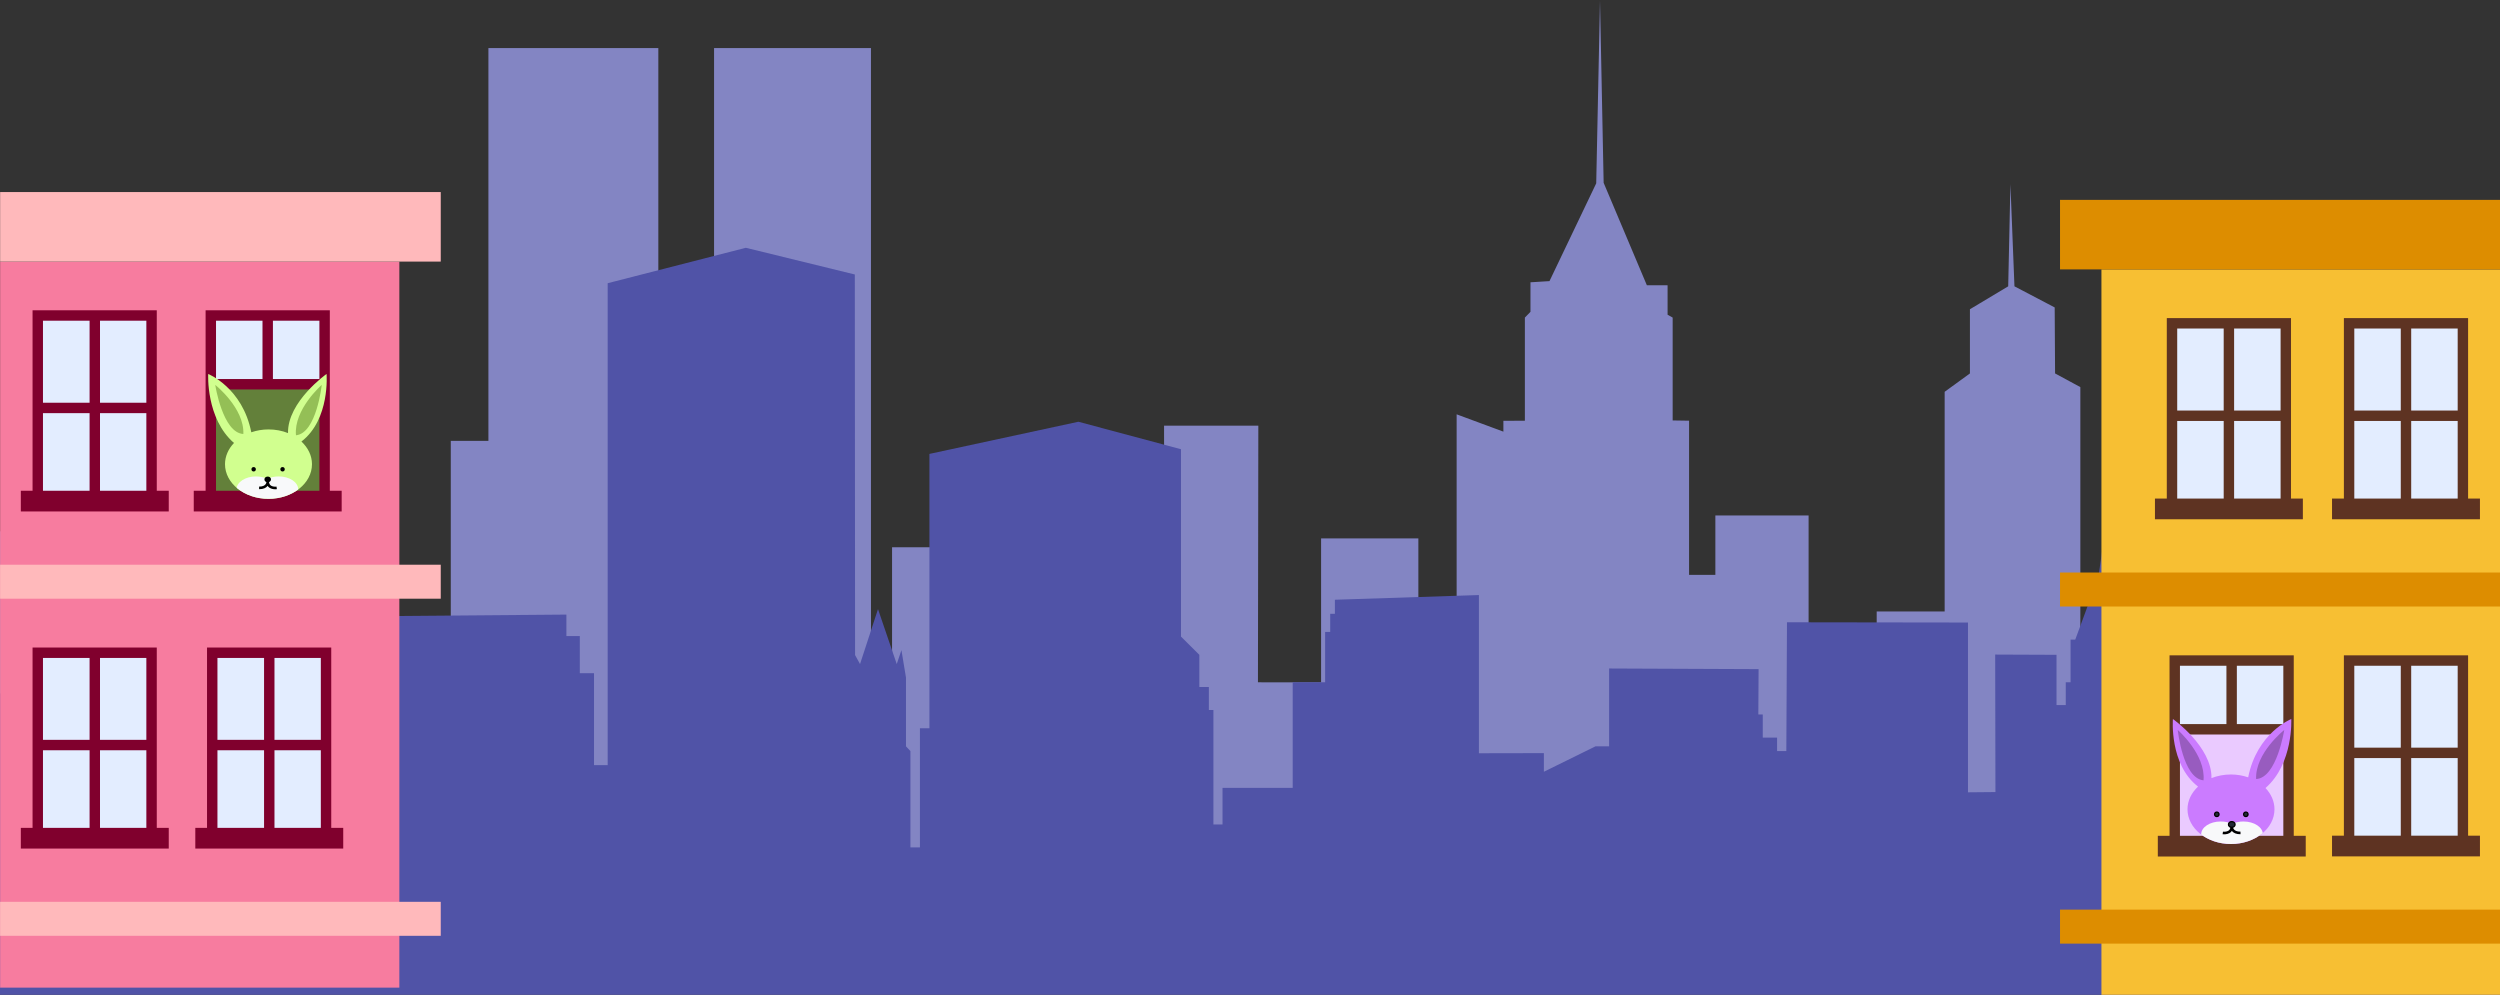 <?xml version="1.0" encoding="utf-8"?>
<!-- Generator: Adobe Illustrator 23.0.1, SVG Export Plug-In . SVG Version: 6.00 Build 0)  -->
<svg version="1.1" id="Layer_1" xmlns="http://www.w3.org/2000/svg" xmlns:xlink="http://www.w3.org/1999/xlink" x="0px" y="0px"
	 viewBox="0 0 1920 764" style="enable-background:new 0 0 1920 764;" xml:space="preserve">
<rect x="0" y="0" width="1920" height="764" fill="#333333" stroke="none"/>
<style type="text/css">
	.st0{clip-path:url(#SVGID_2_);fill-rule:evenodd;clip-rule:evenodd;fill:#8385C3;}
	.st1{clip-path:url(#SVGID_4_);fill-rule:evenodd;clip-rule:evenodd;fill:#5053A7;}
	.st2{fill:#F7BF33;}
	.st3{fill:#DD8D00;}
	.st4{fill:#E3EDFF;stroke:#5E3322;stroke-width:8;stroke-miterlimit:10;}
	.st5{fill:#5E3322;}
	.st6{fill:none;stroke:#5E3322;stroke-width:8;stroke-miterlimit:10;}
	.st7{fill:#E3EDFF;}
	.st8{fill:#EACAFF;}
	.st9{fill:#CB7BFF;}
	.st10{clip-path:url(#SVGID_6_);fill:#F8F9FA;}
	.st11{fill:none;stroke:#000000;stroke-width:2;stroke-miterlimit:10;}
	.st12{fill:#212934;stroke:#000000;stroke-miterlimit:10;}
	.st13{fill:#985CBF;}
	.st14{fill:#F77C9F;}
	.st15{fill:#FFB9BB;}
	.st16{fill:#E3EDFF;stroke:#80002D;stroke-width:8;stroke-miterlimit:10;}
	.st17{fill:#80002D;}
	.st18{fill:none;stroke:#80002D;stroke-width:8;stroke-miterlimit:10;}
	.st19{fill:#63803A;}
	.st20{fill:#D1FF8F;}
	.st21{clip-path:url(#SVGID_8_);fill:#F8F9FA;}
	.st22{fill:#94BF56;}
</style>
<g>
	<g>
		<g>
			<defs>
				<rect id="SVGID_1_" width="1920" height="764"/>
			</defs>
			<clipPath id="SVGID_2_">
				<use xlink:href="#SVGID_1_"  style="overflow:visible;"/>
			</clipPath>
			<polygon class="st0" points="-1864.5,395.4 -1845.4,384 -1845.4,391.9 -1834.2,391.9 -1834.2,403.8 -1827.1,403.8 -1827.1,411.9 
				-1819.6,411.9 -1819.6,451.7 -1812.3,451.7 -1812.3,471.5 -1805.1,471.5 -1805.1,328.5 -1786.5,328.5 -1786.5,280.8 
				-1771.9,280.8 -1771.9,268.9 -1701.7,233.1 -1631.9,268.9 -1631.9,280.8 -1620.9,280.8 -1620.9,328.5 -1609.8,332.3 
				-1609.8,427.7 -1598.8,427.7 -1587.8,463.4 -1587.8,376.2 -1569.4,376.2 -1569.4,348.2 -1562.1,348.2 -1562.1,326.7 
				-1414.4,325.4 -1414.4,344 -1403.8,344 -1403.8,376.2 -1392.5,376.2 -1392.5,455.8 -1381.7,455.8 -1381.7,38.2 -1272.6,7.5 
				-1186.5,30.6 -1186.3,360.4 -1182.3,368.3 -1168.2,320.6 -1153.4,368.3 -1149.6,356.1 -1146.1,380 -1146.1,439.6 -1142.5,443.6 
				-1142.5,527.1 -1135,527.1 -1135,423.8 -1127.5,423.8 -1127.5,186.1 -1009.8,158.2 -928.8,182.1 -928.8,344.4 -914.2,360.2 
				-914.2,388.1 -906.7,388.1 -906.7,408.1 -903.1,408.1 -903.1,507.3 -895.9,507.3 -895.9,475.6 -840.4,475.6 -840.4,384 
				-814.8,384 -814.8,340.4 -810.8,340.4 -810.8,324.6 -807.1,324.6 -807.1,312.5 -693.3,308.4 -693.3,445.5 -641.9,445.5 
				-641.9,461.5 -601.3,439.6 -590.4,439.6 -590.4,372.1 -472.3,372.6 -472.5,411.9 -469,411.9 -469,431.9 -457.7,431.9 
				-457.7,443.6 -450.4,443.6 -449.9,332 -306.9,332.3 -306.9,479.4 -285.1,479.1 -285.4,360 -236.9,360.2 -236.9,403.8 
				-229.6,403.8 -229.6,384 -225.8,384 -225.8,347.1 -222.1,347.1 -203.8,292.7 -196.5,236.7 -188.1,292.7 -168.6,348.2 
				-163.3,348.2 -163.3,368.3 -159.6,368.3 -159.6,400 -156.6,400 -152.6,394.9 -141.2,394.9 -141.2,388.1 -137.5,388.1 
				-137.5,356.1 -133.8,356.1 -121.4,203.7 -108.1,353 -100.6,356.1 -100.6,368.3 -82.1,368.3 -82.1,384 -37.9,384 -37.9,395.9 
				24.4,415.7 24.4,467.5 42.9,467.5 42.9,479.9 62.9,479.9 62.9,466.2 105.1,466.2 105.1,374.7 199.6,374.7 199.6,427.4 
				203.7,427.1 203.7,409.8 210.1,409.8 212.2,324.8 254.8,285.8 295.2,327.1 295.2,466.2 346.2,498 346.2,338.6 375.1,338.6 
				375.1,36.9 505.6,36.9 505.6,540.2 548.4,540.2 548.4,36.9 668.9,36.9 668.9,504.7 685.1,504.7 685.1,420.3 757.1,420.3 
				757.1,423.6 766.4,423.6 766.8,498 799.3,498 799.3,522.6 831.9,522.6 831.9,533.9 893.8,533.9 893.8,515.5 894.2,515.5 
				894,326.9 966.4,326.9 966.1,524 1014.6,524.1 1014.6,413.5 1089.3,413.5 1089.3,499.4 1113.2,499.5 1113.2,484.5 1118.7,484.6 
				1118.7,318.2 1154.6,331.5 1154.6,323.2 1171.1,323.1 1171.1,243.9 1175.4,239.5 1175.4,216.8 1190,215.9 1225.9,140.8 
				1228.8,0.5 1231.6,140.4 1264.8,219.1 1280.7,219.1 1280.7,241.7 1284.6,243.9 1284.6,322.9 1297.2,323.1 1297.2,441.5 
				1317.4,441.5 1317.4,395.9 1389,395.9 1389,546.9 1402.5,546.9 1402.5,500.6 1441.3,501.1 1441.3,469.6 1493.5,469.6 
				1493.5,300.9 1512.9,286.8 1512.9,237.5 1542.3,219.9 1544,141.5 1547.1,219.9 1578,236.1 1578.3,286.8 1597.7,297.3 
				1597.7,515.5 1643.4,515.5 1643.4,406.4 1675.9,406.4 1675.9,360.5 1705.3,360.5 1705.3,265.5 1776.9,265.5 1776.9,416.9 
				1812.9,416.9 1812.9,329 1894.3,329 1975.6,297.3 1975.6,444.9 2017.5,485.4 2017.5,655.5 -1864.5,655.5 			"/>
		</g>
		<g>
			<defs>
				<rect id="SVGID_3_" width="1920" height="764"/>
			</defs>
			<clipPath id="SVGID_4_">
				<use xlink:href="#SVGID_3_"  style="overflow:visible;"/>
			</clipPath>
			<polygon class="st1" points="-2.5,534.1 16,524 16,531 26.9,531 26.9,541.5 33.8,541.5 33.8,548.7 41.1,548.7 41.1,584 48.2,584 
				48.2,601.5 55.3,601.5 55.3,474.8 73.3,474.8 73.3,432.5 87.5,432.5 87.5,421.9 155.7,390.2 223.6,421.9 223.6,432.5 
				234.3,432.5 234.3,474.8 245,478.1 245,562.7 255.8,562.7 266.5,594.3 266.5,517 284.3,517 284.3,492.3 291.4,492.3 291.4,473.2 
				435,472 435,488.5 445.3,488.5 445.3,517 456.2,517 456.2,587.6 466.7,587.6 466.7,217.5 572.8,190.3 656.5,210.8 656.7,503.1 
				660.5,510 674.3,467.8 688.7,510 692.3,499.3 695.8,520.4 695.8,573.2 699.2,576.8 699.2,650.8 706.5,650.8 706.5,559.3 
				713.8,559.3 713.8,348.6 828.2,323.9 907,345 907,488.9 921.1,502.9 921.1,527.6 928.4,527.6 928.4,545.3 931.9,545.3 
				931.9,633.2 938.9,633.2 938.9,605.1 992.8,605.1 992.8,524 1017.7,524 1017.7,485.3 1021.6,485.3 1021.6,471.4 1025.2,471.4 
				1025.2,460.6 1135.8,457 1135.8,578.5 1185.7,578.4 1185.7,592.7 1225.3,573.2 1235.8,573.2 1235.8,513.4 1350.6,513.9 
				1350.4,548.7 1353.8,548.7 1353.8,566.5 1364.8,566.5 1364.8,576.8 1371.9,576.8 1372.4,477.9 1511.4,478.1 1511.4,608.5 
				1532.5,608.3 1532.3,502.7 1579.4,502.9 1579.4,541.5 1586.5,541.5 1586.5,524 1590.2,524 1590.2,491.2 1593.8,491.2 1611.6,443 
				1618.7,393.4 1626.8,443 1645.8,492.3 1650.9,492.3 1650.9,510 1654.5,510 1654.5,538.1 1657.5,538.1 1661.3,533.6 1672.4,533.6 
				1672.4,527.6 1676,527.6 1676,499.3 1679.7,499.3 1691.7,364.2 1704.6,496.5 1711.9,499.3 1711.9,510 1729.9,510 1729.9,524 
				1772.8,524 1772.8,534.5 1833.3,552.1 1833.3,598 1851.4,598 1851.4,609 1870.8,609 1870.8,596.8 1911.8,596.8 1911.8,515.7 
				2003.6,515.7 2003.6,562.4 2007.6,562.1 2007.6,546.9 2013.8,546.9 2015.9,471.5 2057.3,436.9 2096.6,473.6 2096.6,596.8 
				2146.2,624.9 2146.2,483.7 2174.2,483.7 2174.2,216.3 2301,216.3 2301,662.4 2342.7,662.4 2342.7,216.3 2459.7,216.3 
				2459.7,630.9 2475.6,630.9 2475.6,556.1 2545.5,556.1 2545.5,559.1 2554.5,559.1 2554.9,624.9 2586.5,624.9 2586.5,646.8 
				2618.1,646.8 2618.1,656.8 2678.4,656.8 2678.4,640.5 2678.7,640.5 2678.6,473.3 2748.9,473.3 2748.6,648 2795.7,648.1 
				2795.7,550.1 2868.4,550.1 2868.4,626.2 2891.6,626.3 2891.6,613 2897,613.1 2897,465.7 2931.8,477.5 2931.8,470.1 2947.9,470 
				2947.9,399.8 2952,395.9 2952,375.8 2966.3,375 3001.1,308.5 3003.9,184.1 3006.7,308.1 3038.9,377.9 3054.3,377.9 3054.3,397.9 
				3058.2,399.8 3058.2,469.8 3070.5,470 3070.5,575 3090.1,575 3090.1,534.5 3159.7,534.5 3159.7,668.3 3172.8,668.3 3172.8,627.3 
				3210.4,627.8 3210.4,599.8 3261.2,599.8 3261.2,450.3 3280.1,437.9 3280.1,394.1 3308.7,378.6 3310.3,309.1 3313.3,378.5 
				3343.4,392.9 3343.6,437.9 3362.5,447.1 3362.5,640.5 3406.9,640.5 3406.9,543.8 3438.5,543.8 3438.5,503.1 3467.1,503.1 
				3467.1,419 3536.7,419 3536.7,553.1 3571.7,553.1 3571.7,475.3 3650.7,475.3 3729.8,447.1 3729.8,578 3770.5,613.8 3770.5,764.6 
				-2.5,764.6 			"/>
		</g>
	</g>
</g>
<g>
	<rect x="1613.9" y="206.9" class="st2" width="306.6" height="557.6"/>
	<rect x="1582.1" y="153.5" class="st3" width="338.4" height="53.4"/>
	<rect x="1582.1" y="439.7" class="st3" width="338.4" height="26.1"/>
	<rect x="1582.1" y="698.6" class="st3" width="338.4" height="26.1"/>
	<rect x="1804.1" y="507.3" class="st4" width="87.4" height="142"/>
	<rect x="1791" y="641.8" class="st5" width="113.6" height="15.9"/>
	<line class="st6" x1="1847.8" y1="510.1" x2="1847.8" y2="647.5"/>
	<line class="st6" x1="1892.1" y1="578.2" x2="1804.7" y2="578.2"/>
	<rect x="1804.1" y="248.3" class="st4" width="87.4" height="142"/>
	<rect x="1791" y="382.9" class="st5" width="113.6" height="15.9"/>
	<line class="st6" x1="1847.8" y1="251.2" x2="1847.8" y2="388.6"/>
	<line class="st6" x1="1892.1" y1="319.3" x2="1804.7" y2="319.3"/>
	<rect x="1670.2" y="509.6" class="st7" width="87.4" height="47.1"/>
	<rect x="1669.7" y="556.7" class="st8" width="87.4" height="87.5"/>
	<rect x="1670.2" y="507.3" class="st6" width="87.4" height="142"/>
	<rect x="1657.2" y="641.9" class="st5" width="113.6" height="15.9"/>
	<line class="st6" x1="1713.9" y1="510.2" x2="1713.9" y2="560.1"/>
	<line class="st6" x1="1757.1" y1="560.1" x2="1669.7" y2="560.1"/>
	<path class="st9" d="M1759.7,552.2c0,0-26.3,10.5-33.1,44.8c-4.1-1.4-8.5-2.2-13.2-2.2c-5.4,0-10.5,1-15,2.8l0,0
		c0.5-24.1-29.6-45.4-29.6-45.4s-2.9,34.8,19.3,51.9c-5,4.7-8.1,10.7-8.1,17.4c0,14.7,14.9,26.7,33.4,26.7s33.4-11.9,33.4-26.7
		c0-6.1-2.6-11.8-6.9-16.3C1761.5,586.4,1759.7,552.2,1759.7,552.2z"/>
	<g>
		<g>
			<defs>
				<path id="SVGID_5_" d="M1759.7,552.2c0,0-26.3,10.5-33.1,44.8c-4.1-1.4-8.5-2.2-13.2-2.2c-5.4,0-10.5,1-15,2.8l0,0
					c0.5-24.1-29.6-45.4-29.6-45.4s-2.9,34.8,19.3,51.9c-5,4.7-8.1,10.7-8.1,17.4c0,14.7,14.9,26.7,33.4,26.7s33.4-11.9,33.4-26.7
					c0-6.1-2.6-11.8-6.9-16.3C1761.5,586.4,1759.7,552.2,1759.7,552.2z"/>
			</defs>
			<clipPath id="SVGID_6_">
				<use xlink:href="#SVGID_5_"  style="overflow:visible;"/>
			</clipPath>
			<path class="st10" d="M1722.9,630.9c-3.2,0-6.2,0.7-8.7,1.8c-2.4-1.2-5.4-1.8-8.7-1.8c-8.3,0-15,4.4-15,9.9s6.7,9.9,15,9.9
				c3.2,0,6.2-0.7,8.7-1.8c2.4,1.2,5.4,1.8,8.7,1.8c8.3,0,15-4.4,15-9.9S1731.2,630.9,1722.9,630.9z"/>
		</g>
	</g>
	<g id="neutral1_1_">
		<path class="st11" d="M1707.1,639.7c0,0,6.7,1,6.9-4.8s0,0.6,0,0.6s0.3,4.3,6.7,4.2"/>
		<circle class="st12" cx="1702.5" cy="625.4" r="1.7"/>
		<circle class="st12" cx="1724.8" cy="625.4" r="1.7"/>
		<ellipse class="st12" cx="1714" cy="633.2" rx="2.5" ry="2.2"/>
	</g>
	<g id="neutral2_1_">
		<path class="st13" d="M1672.5,560.6c0,0,21.6,18.8,19.8,38.7C1676.4,597.8,1672.5,560.6,1672.5,560.6z"/>
		<path class="st13" d="M1754.3,560.6c0,0-22.4,17.7-21.6,37.7C1748.6,597.5,1754.3,560.6,1754.3,560.6z"/>
	</g>
	<rect x="0.1" y="200.9" class="st14" width="306.6" height="557.6"/>
	<rect x="0.1" y="147.5" class="st15" width="338.4" height="53.4"/>
	<rect x="0.1" y="433.7" class="st15" width="338.4" height="26.1"/>
	<rect x="0.1" y="692.6" class="st15" width="338.4" height="26.1"/>
	<rect x="163" y="501.3" class="st16" width="87.4" height="142"/>
	<rect x="150" y="635.8" class="st17" width="113.6" height="15.9"/>
	<line class="st18" x1="206.8" y1="504.1" x2="206.8" y2="641.5"/>
	<line class="st18" x1="162.5" y1="572.2" x2="249.9" y2="572.2"/>
	<rect x="29" y="501.3" class="st16" width="87.4" height="142"/>
	<rect x="16" y="635.8" class="st17" width="113.6" height="15.9"/>
	<line class="st18" x1="72.8" y1="504.1" x2="72.8" y2="641.5"/>
	<line class="st18" x1="28.5" y1="572.2" x2="115.9" y2="572.2"/>
	<rect x="29" y="242.3" class="st16" width="87.4" height="142"/>
	<rect x="16" y="376.9" class="st17" width="113.6" height="15.9"/>
	<line class="st18" x1="72.8" y1="245.2" x2="72.8" y2="382.6"/>
	<line class="st18" x1="28.5" y1="313.3" x2="115.9" y2="313.3"/>
	<rect x="161.9" y="244.6" class="st7" width="87.4" height="47.1"/>
	<rect x="162.5" y="291.7" class="st19" width="87.4" height="87.4"/>
	<rect x="161.9" y="242.3" class="st18" width="87.4" height="142"/>
	<rect x="148.8" y="376.9" class="st17" width="113.6" height="15.9"/>
	<line class="st18" x1="205.6" y1="245.2" x2="205.6" y2="295.1"/>
	<line class="st18" x1="162.5" y1="295.1" x2="249.9" y2="295.1"/>
	<path class="st20" d="M159.9,287.2c0,0,26.3,10.5,33.1,44.8c4.1-1.4,8.5-2.2,13.2-2.2c5.4,0,10.5,1,15,2.8l0,0
		c-0.5-24.1,29.6-45.4,29.6-45.4s2.9,34.8-19.3,51.9c5,4.7,8.1,10.7,8.1,17.4c0,14.7-14.9,26.6-33.4,26.6s-33.4-11.9-33.4-26.6
		c0-6.1,2.6-11.8,6.9-16.3C158,321.4,159.9,287.2,159.9,287.2z"/>
	<g>
		<g>
			<defs>
				<path id="SVGID_7_" d="M159.9,287.2c0,0,26.3,10.5,33.1,44.8c4.1-1.4,8.5-2.2,13.2-2.2c5.4,0,10.5,1,15,2.8l0,0
					c-0.5-24.1,29.6-45.4,29.6-45.4s2.9,34.8-19.3,51.9c5,4.7,8.1,10.7,8.1,17.4c0,14.7-14.9,26.6-33.4,26.6s-33.4-11.9-33.4-26.6
					c0-6.1,2.6-11.8,6.9-16.3C158,321.4,159.9,287.2,159.9,287.2z"/>
			</defs>
			<clipPath id="SVGID_8_">
				<use xlink:href="#SVGID_7_"  style="overflow:visible;"/>
			</clipPath>
			<path class="st21" d="M196.6,365.9c3.2,0,6.2,0.7,8.7,1.8c2.4-1.1,5.4-1.8,8.7-1.8c8.3,0,15,4.4,15,9.9c0,5.5-6.7,9.9-15,9.9
				c-3.2,0-6.2-0.7-8.7-1.8c-2.4,1.1-5.4,1.8-8.7,1.8c-8.3,0-15-4.4-15-9.9C181.7,370.3,188.4,365.9,196.6,365.9z"/>
		</g>
	</g>
	<g id="neutral1_2_">
		<path class="st11" d="M212.5,374.7c0,0-6.7,1-6.9-4.8c-0.3-5.7,0,0.6,0,0.6s-0.3,4.3-6.6,4.2"/>
		<circle cx="217" cy="360.4" r="1.7"/>
		<circle cx="194.8" cy="360.4" r="1.7"/>
		<ellipse cx="205.6" cy="368.2" rx="2.5" ry="2.2"/>
	</g>
	<g id="neutral2_2_">
		<path class="st22" d="M247.1,295.6c0,0-21.6,18.8-19.8,38.7C243.1,332.8,247.1,295.6,247.1,295.6z"/>
		<path class="st22" d="M165.3,295.6c0,0,22.4,17.7,21.6,37.7C171,332.5,165.3,295.6,165.3,295.6z"/>
	</g>
	<rect x="1668.1" y="248.3" class="st4" width="87.4" height="142"/>
	<rect x="1655" y="382.9" class="st5" width="113.6" height="15.9"/>
	<line class="st6" x1="1711.8" y1="251.2" x2="1711.8" y2="388.6"/>
	<line class="st6" x1="1756.1" y1="319.3" x2="1668.7" y2="319.3"/>
</g>
</svg>
